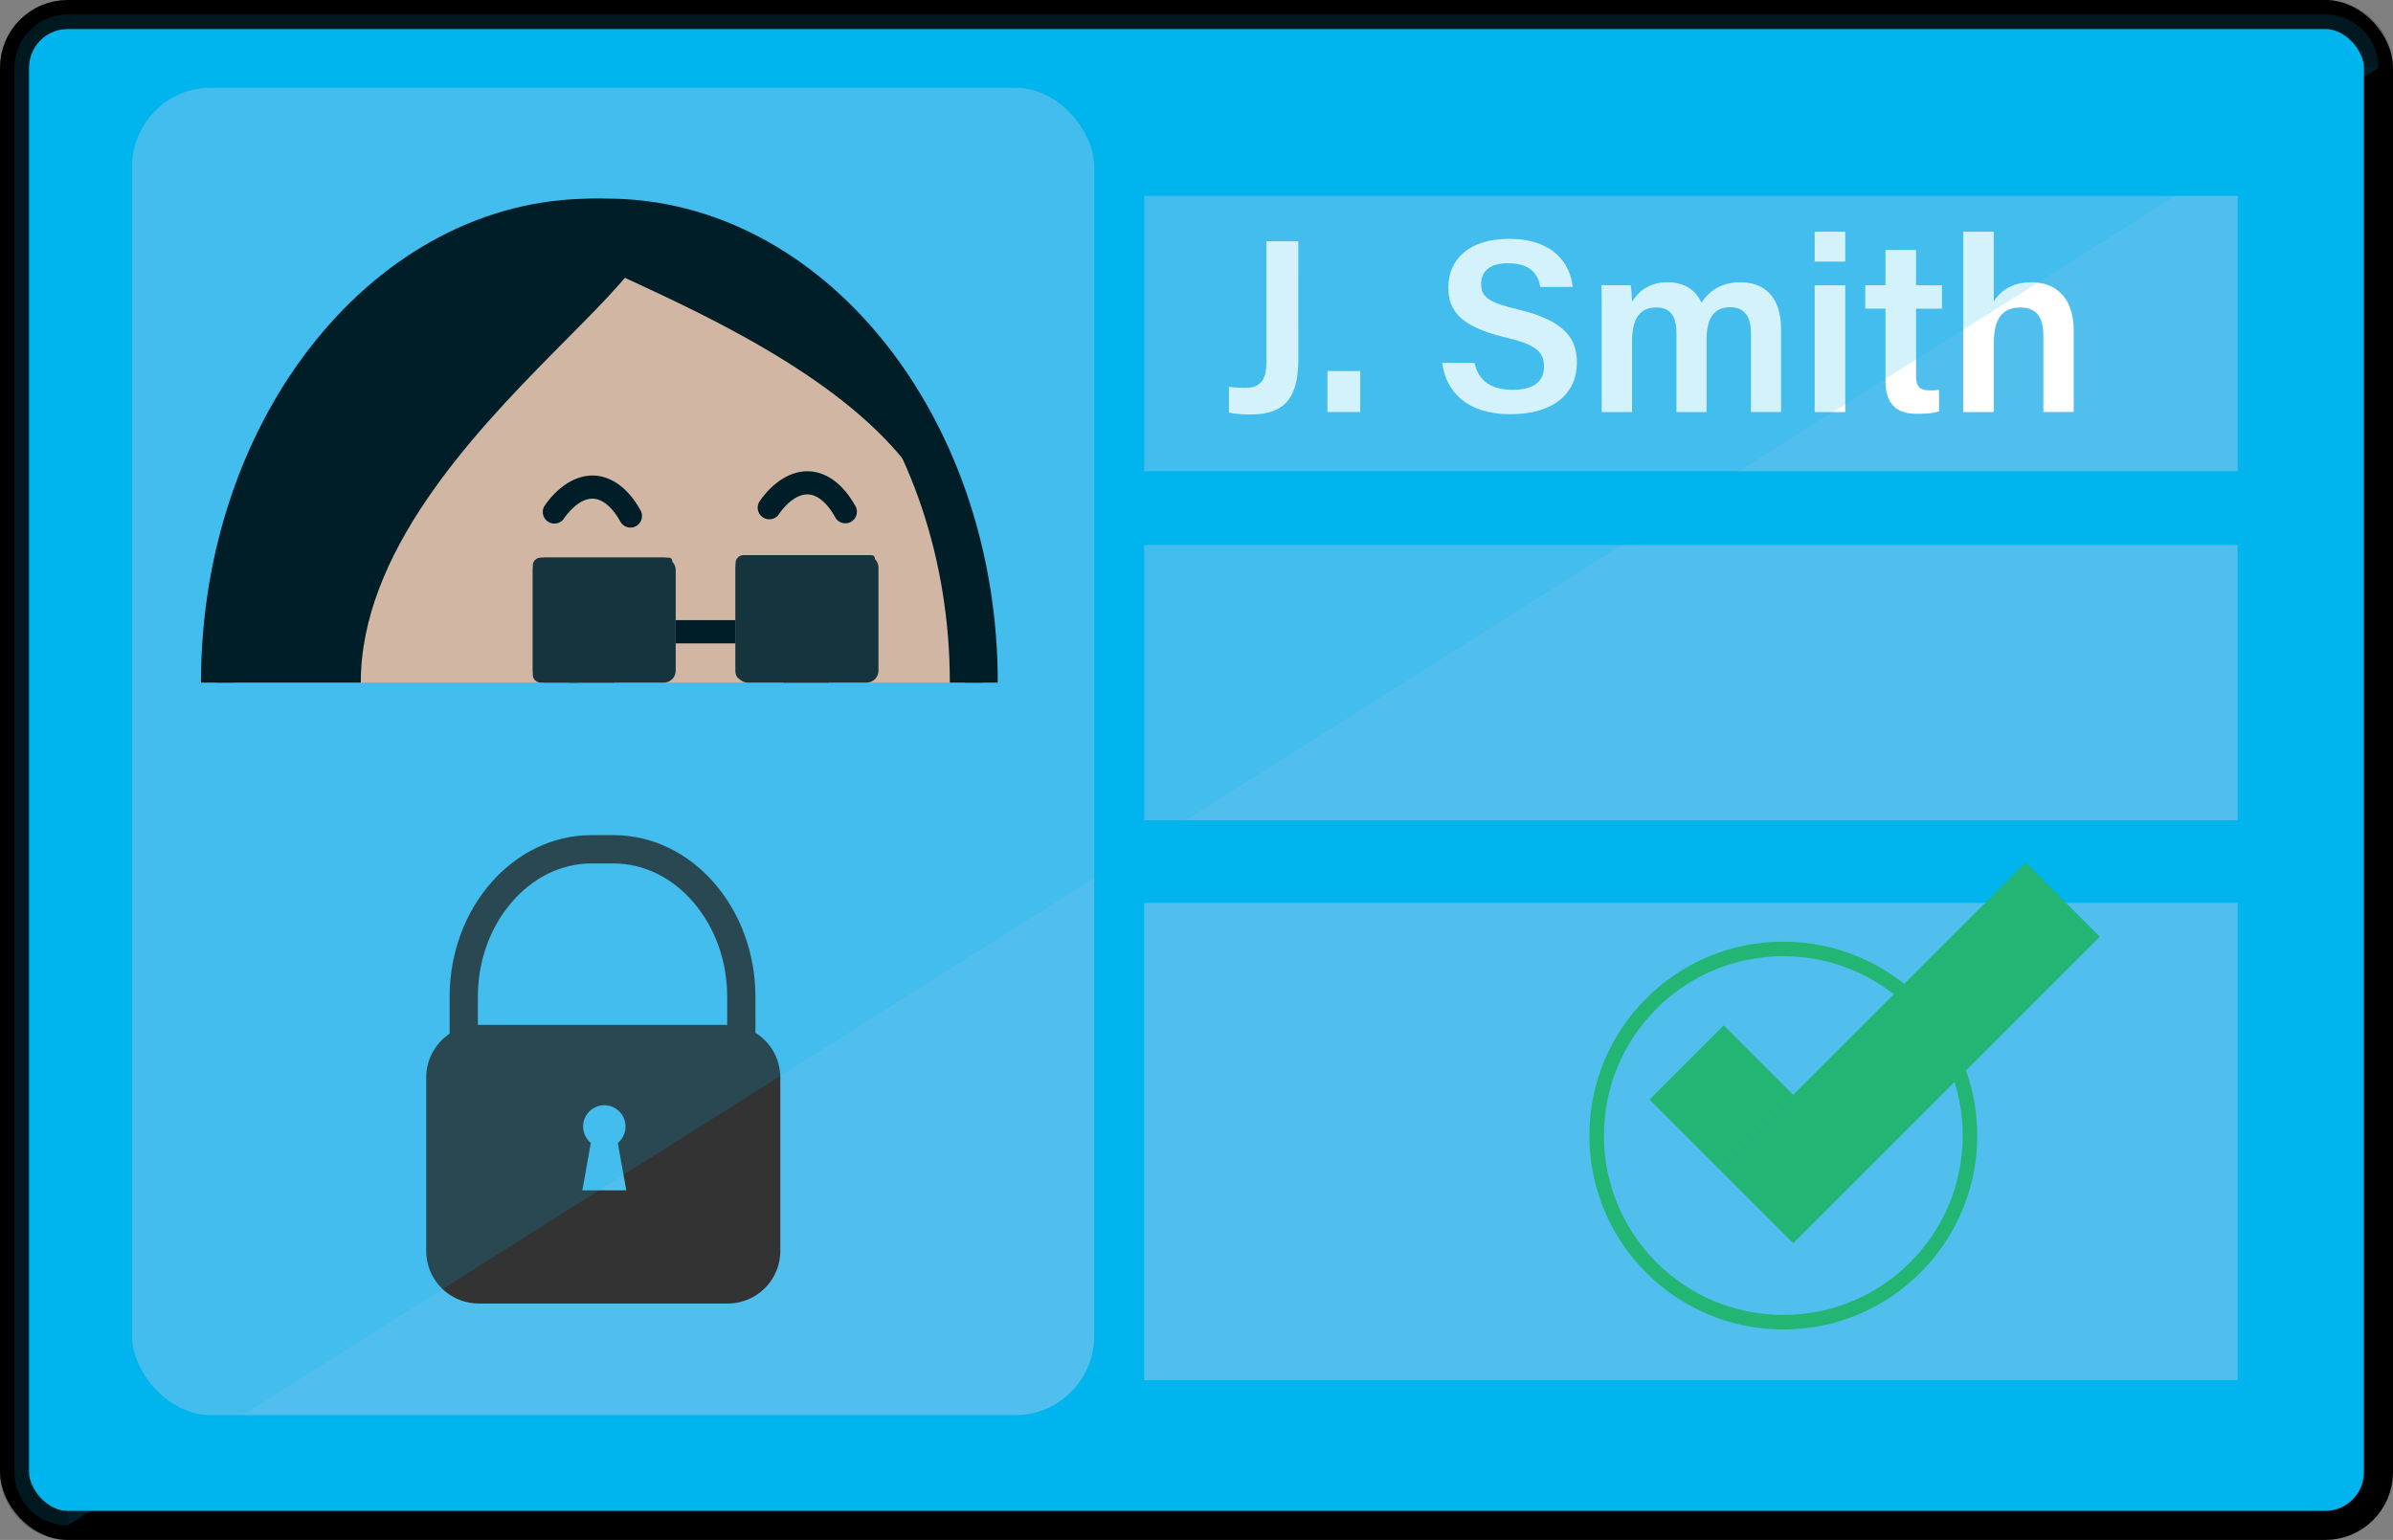 <svg xmlns="http://www.w3.org/2000/svg" viewBox="0 0 1648.92 1061.2"><rect x="0" y="0" width="1648.92" height="1061.2" fill="#808080" stroke="none"/><defs><style>.cls-1{isolation:isolate;}.cls-2,.cls-9{fill:#00b5ed;stroke:#000;stroke-width:20px;}.cls-10,.cls-2,.cls-9{stroke-miterlimit:10;}.cls-3{fill:#50bfed;}.cls-4{fill:#fbb795;}.cls-5,.cls-6{fill:#1a1a1a;}.cls-6,.cls-9{mix-blend-mode:multiply;}.cls-7{fill:#fff;}.cls-8{fill:#333;}.cls-9{opacity:0.17;}.cls-10{fill:none;stroke:#22b573;stroke-width:10px;}.cls-11{fill:#22b573;}</style></defs><g class="cls-1"><g id="Layer_1" data-name="Layer 1"><rect class="cls-2" x="10" y="10" width="1628.92" height="1041.2" rx="36.7" ry="36.7"/><rect class="cls-3" x="91" y="60.4" width="662.97" height="914.8" rx="54.49" ry="54.49"/><rect class="cls-3" x="788.41" y="135.01" width="753.47" height="189.72"/><rect class="cls-3" x="788.41" y="375.56" width="753.47" height="189.72"/><rect class="cls-3" x="788.41" y="622.22" width="753.47" height="328.86"/><path class="cls-4" d="M772.18,535.14c0-177.92,115.51-322.15,258-322.15s258,144.23,258,322.15" transform="translate(-622.32 -64.73)"/><path d="M1299.57,535.14h-22.76c0-171.36-110.64-310.77-246.63-310.77S783.55,363.79,783.55,535.14H760.8c0-183.91,120.85-333.52,269.39-333.52S1299.57,351.24,1299.57,535.14Z" transform="translate(-622.32 -64.73)"/><path d="M1288.19,462.95C1288.19,285,898,213,1040.45,213s258,144.23,258,322.15" transform="translate(-622.32 -64.73)"/><path d="M1309.83,535.14h-22.76a387.67,387.67,0,0,0-6.72-72.2h-3.54c0-103.35-145.81-170.7-224.15-206.88-14.73-6.81-27.45-12.68-36.29-17.49-7.81-4.25-20.9-11.37-18.3-23.17,2.82-12.83,18.61-13.79,42.37-13.79C1189,201.62,1309.83,351.24,1309.83,535.14ZM1038.69,224.38c7.27,3.52,15.62,7.38,23.52,11,45.47,21,112.42,51.93,163.63,95-45.23-65-111.58-106-185.39-106Z" transform="translate(-622.32 -64.73)"/><path d="M772.18,535.14c0-177.92,115.51-322.15,258-322.15S870.92,357.23,870.92,535.14" transform="translate(-622.32 -64.73)"/><path d="M1015.2,535.14c0-21.19,6.71-38.37,15-38.37s15,17.18,15,38.37" transform="translate(-622.32 -64.73)"/><path d="M1045.74,535.14h-1.14c0-20.85-6.47-37.81-14.41-37.81s-14.41,17-14.41,37.81h-1.14c0-21.84,6.83-38.94,15.55-38.94S1045.74,513.31,1045.74,535.14Z" transform="translate(-622.32 -64.73)"/><path d="M1163,535.14c0-21.19,6.71-38.37,15-38.37s15,17.18,15,38.37" transform="translate(-622.32 -64.73)"/><path d="M1193.54,535.14h-1.14c0-20.85-6.47-37.81-14.41-37.81s-14.41,17-14.41,37.81h-1.14c0-21.84,6.83-38.94,15.55-38.94S1193.54,513.31,1193.54,535.14Z" transform="translate(-622.32 -64.73)"/><path d="M1204.83,425.34a8,8,0,0,1-7-4.13c-4.27-7.78-9.55-13.12-14.85-15-12.24-4.43-23.11,11.53-24.31,13.36a8,8,0,0,1-13.33-8.72c8.59-13.13,25-26.15,43.06-19.62,11.47,4.15,19.05,14.44,23.4,22.34a8,8,0,0,1-7,11.8Z" transform="translate(-622.32 -64.73)"/><path d="M1056.76,428.28a8,8,0,0,1-7-4.13c-4.27-7.78-9.55-13.12-14.85-15-12.25-4.43-23.11,11.53-24.31,13.36a8,8,0,0,1-13.33-8.72c8.59-13.13,25-26.16,43.06-19.62,11.47,4.15,19.05,14.44,23.4,22.34a8,8,0,0,1-7,11.8Z" transform="translate(-622.32 -64.73)"/><rect class="cls-5" x="367.15" y="384.27" width="98.44" height="86.15" rx="8.2" ry="8.2"/><rect class="cls-5" x="506.88" y="382.56" width="98.44" height="87.85" rx="8.2" ry="8.2"/><rect x="465.6" y="427.34" width="41.28" height="16.03"/><path class="cls-6" d="M1019.29,535.14H994.92a5.45,5.45,0,0,1-5.45-5.45V454.45a5.45,5.45,0,0,1,5.45-5.45h88.28a2.33,2.33,0,0,1,1.85,3.74L1023.62,533A5.45,5.45,0,0,1,1019.29,535.14Z" transform="translate(-622.32 -64.73)"/><path class="cls-6" d="M1159,533.44h-24.37a5.45,5.45,0,0,1-5.45-5.45V452.74a5.45,5.45,0,0,1,5.45-5.45h88.2a2.37,2.37,0,0,1,1.88,3.81l-61.38,80.2A5.45,5.45,0,0,1,1159,533.44Z" transform="translate(-622.32 -64.73)"/><path class="cls-7" d="M1516.93,312.11c0,26.86-9.35,38.25-33,38.25-4.42,0-10.88-.34-14.79-1.36V331.32a102.54,102.54,0,0,0,11.39.68c12.58,0,14.45-8.67,14.45-18.53V231h21.93Z" transform="translate(-622.32 -64.73)"/><path class="cls-7" d="M1537,348.66V320.44h22.61v28.22Z" transform="translate(-622.32 -64.73)"/><path class="cls-7" d="M1638.3,314.83c2.89,12.58,11.73,18.53,26.52,18.53,15.13,0,21.42-6.46,21.42-16,0-10.2-5.61-15.3-27-20.23-30.43-7.31-38.93-18.19-38.93-34.34,0-19.38,14.45-33.49,41.82-33.49,30.09,0,42.16,16.66,43.86,33.15h-22.27c-1.53-8.33-6.46-16.32-22.27-16.32-11.73,0-18.53,4.93-18.53,14.28,0,9.18,5.61,12.92,25.16,17.51,33.83,8,40.8,20.91,40.8,36.89,0,20.57-15.47,35.36-45.73,35.36-29.75,0-44.37-15.13-47.09-35.36Z" transform="translate(-622.32 -64.73)"/><path class="cls-7" d="M1726,283.72c0-7.48,0-15.13-.17-22.44h20.23c.34,2.21.68,7.65.85,11.39,4.25-7,11.56-13.43,24.65-13.43,12.41,0,19.89,6.46,23.12,14.11,4.93-7.48,12.75-14.11,27.2-14.11,15,0,27.71,9,27.71,32.13v57.29h-20.74V293.92c0-8.67-3.06-17.51-14.28-17.51-11.56,0-16.32,8.16-16.32,22.27v50h-20.74V294.6c0-9.69-2.55-18-13.94-18s-16.66,7.82-16.66,23.46v48.62H1726Z" transform="translate(-622.32 -64.73)"/><path class="cls-7" d="M1872.73,245V224.39h21.08V245Zm0,16.32h21.08v87.38h-21.08Z" transform="translate(-622.32 -64.73)"/><path class="cls-7" d="M1907.58,261.28h13.94V237h21.08v24.31h17.85v16.15H1942.6v45.9c0,7.31,2,10.37,9.52,10.37a41.19,41.19,0,0,0,6.29-.34v14.79c-4.42,1.53-10.54,1.7-15.3,1.7-15.81,0-21.59-8.5-21.59-23.46v-49h-13.94Z" transform="translate(-622.32 -64.73)"/><path class="cls-7" d="M1996.15,224.39V272.5c4.08-6.46,11.39-13.26,25.84-13.26,15.47,0,29.24,9,29.24,33.49v55.93h-20.91V296c0-12.58-4.76-19.38-15.81-19.38-14.28,0-18.36,10.2-18.36,25.16v46.92h-21.08V224.39Z" transform="translate(-622.32 -64.73)"/><path class="cls-8" d="M1142.87,811.42H932.13V751.75c0-61.49,43.86-111.51,97.76-111.51h15.21c53.91,0,97.76,50,97.76,111.51ZM951.6,792h171.81v-40.2c0-24.74-8.34-48-23.49-65.51-14.8-17.11-34.26-26.53-54.81-26.53H1029.9c-20.55,0-40,9.42-54.81,26.53C959.94,703.75,951.6,727,951.6,751.75Z" transform="translate(-622.32 -64.73)"/><path class="cls-8" d="M1160,807.26A36.26,36.26,0,0,0,1123.74,771H952.26A36.26,36.26,0,0,0,916,807.26V926.74A36.26,36.26,0,0,0,952.26,963h171.47A36.26,36.26,0,0,0,1160,926.74ZM1023.59,885l5.84-32.6a15,15,0,0,1-5.3-11.46,14.6,14.6,0,1,1,29.2.08,14.79,14.79,0,0,1-5.3,11.36l5.84,32.62Z" transform="translate(-622.32 -64.73)"/><path class="cls-9" d="M669,1115.93a36.7,36.7,0,0,1-36.7-36.7V111.43A36.7,36.7,0,0,1,669,74.73H2224.53a36.7,36.7,0,0,1,36.7,36.7" transform="translate(-622.32 -64.73)"/><circle class="cls-10" cx="1228.81" cy="782.54" r="128.62"/><rect class="cls-11" x="1772.31" y="786.97" width="72.28" height="67.74" transform="translate(-673.05 1454.46) rotate(-45)"/><rect class="cls-11" x="1788.65" y="754.13" width="298.74" height="72.28" transform="translate(-613.49 1537.12) rotate(-45)"/></g></g></svg>